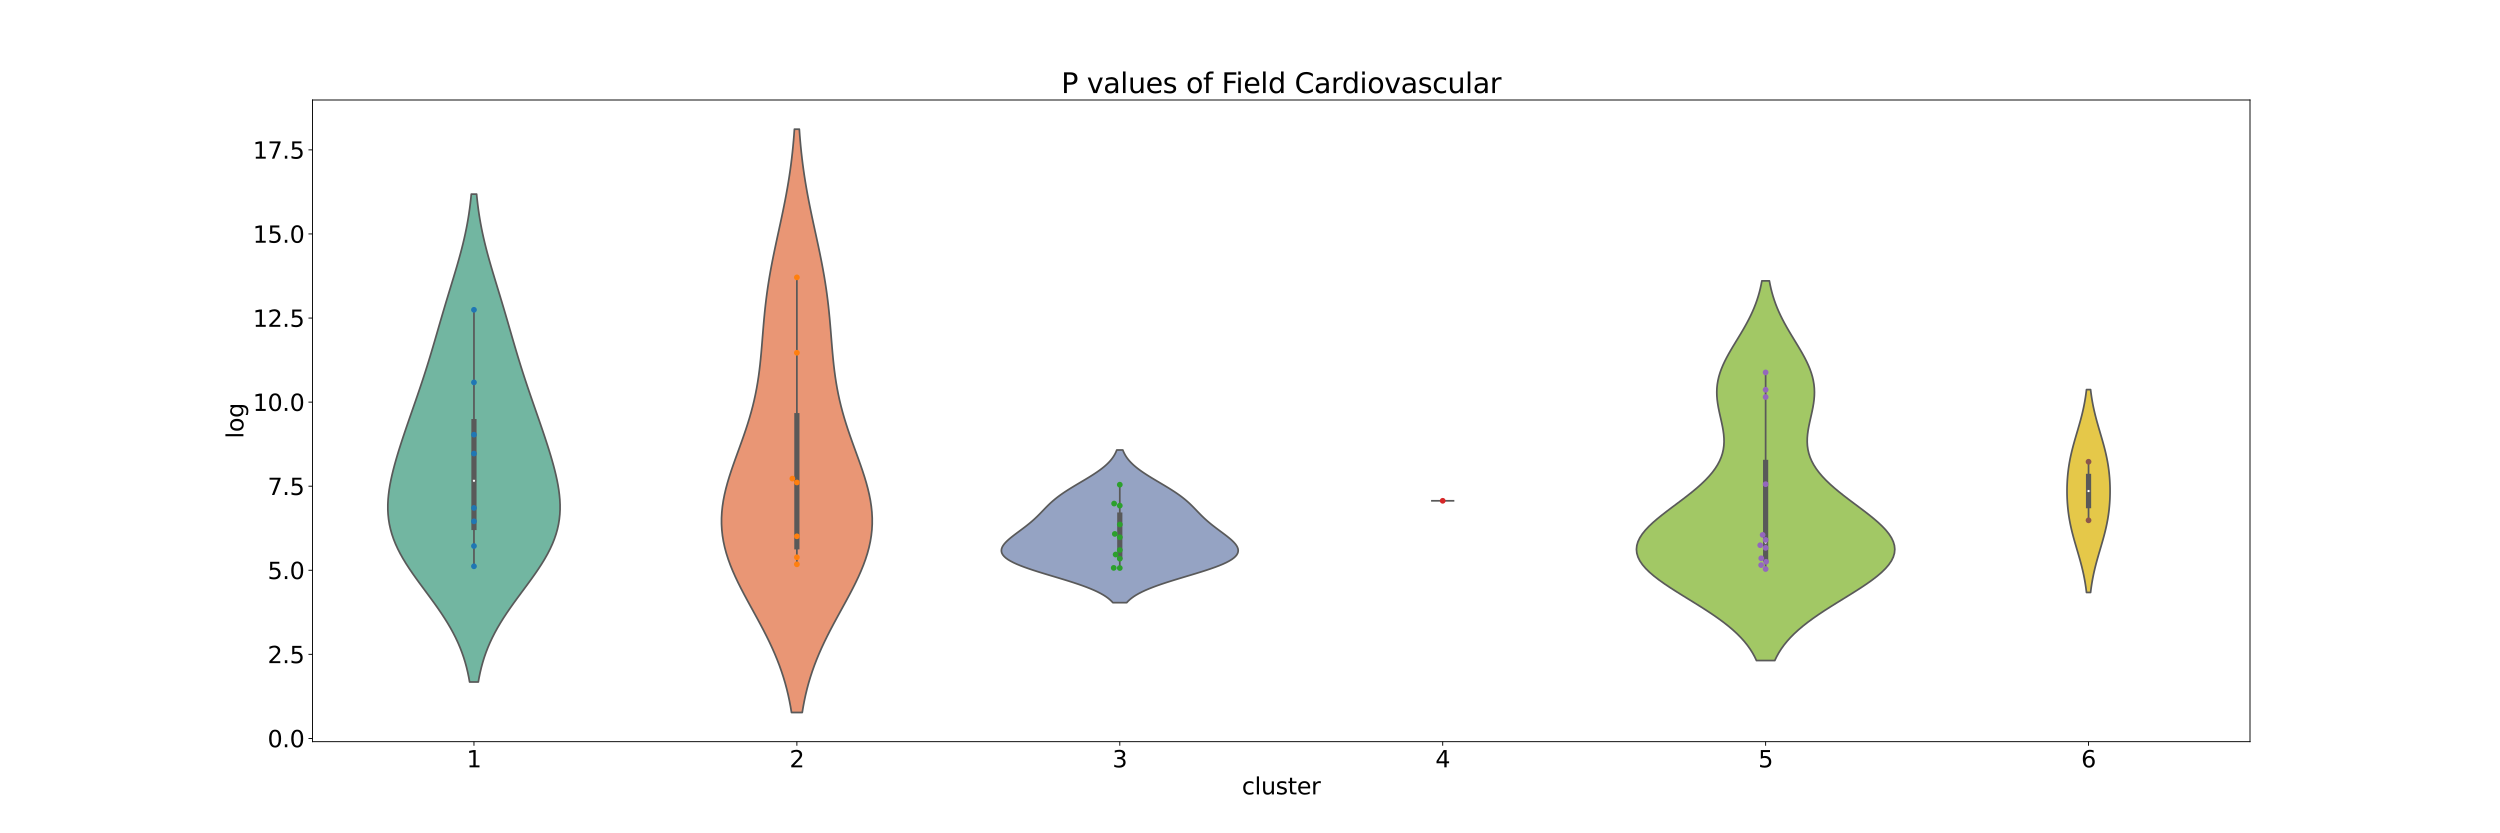 <?xml version="1.0" encoding="utf-8" standalone="no"?>
<!DOCTYPE svg PUBLIC "-//W3C//DTD SVG 1.1//EN"
        "http://www.w3.org/Graphics/SVG/1.1/DTD/svg11.dtd">
<svg xmlns:xlink="http://www.w3.org/1999/xlink" width="2160pt" height="720pt" viewBox="0 0 2160 720"
     xmlns="http://www.w3.org/2000/svg" version="1.1">
    <defs>
        <style type="text/css">*{stroke-linejoin: round; stroke-linecap: butt}</style>
    </defs>
    <g id="figure_1">
        <g id="patch_1">
            <path d="M 0 720
L 2160 720 
L 2160 0 
L 0 0 
z
" style="fill: #ffffff"/>
        </g>
        <g id="axes_1">
            <g id="patch_2">
                <path d="M 270 640.8
L 1944 640.8 
L 1944 86.4 
L 270 86.4 
z
" style="fill: #ffffff"/>
            </g>
            <g id="PolyCollection_1">
                <defs>
                    <path id="m2c3ec1f2f2" d="M 413.261 -130.773
L 405.739 -130.773 
L 404.971 -135.031 
L 404.082 -139.288 
L 403.06 -143.546 
L 401.894 -147.804 
L 400.576 -152.061 
L 399.095 -156.319 
L 397.446 -160.576 
L 395.623 -164.834 
L 393.623 -169.091 
L 391.449 -173.349 
L 389.103 -177.606 
L 386.592 -181.864 
L 383.928 -186.122 
L 381.126 -190.379 
L 378.203 -194.637 
L 375.181 -198.894 
L 372.085 -203.152 
L 368.943 -207.409 
L 365.785 -211.667 
L 362.642 -215.925 
L 359.547 -220.182 
L 356.532 -224.44 
L 353.628 -228.697 
L 350.866 -232.955 
L 348.273 -237.212 
L 345.874 -241.47 
L 343.691 -245.727 
L 341.74 -249.985 
L 340.035 -254.243 
L 338.583 -258.5 
L 337.387 -262.758 
L 336.448 -267.015 
L 335.76 -271.273 
L 335.315 -275.53 
L 335.1 -279.788 
L 335.101 -284.046 
L 335.303 -288.303 
L 335.687 -292.561 
L 336.236 -296.818 
L 336.931 -301.076 
L 337.755 -305.333 
L 338.692 -309.591 
L 339.725 -313.848 
L 340.842 -318.106 
L 342.031 -322.364 
L 343.279 -326.621 
L 344.578 -330.879 
L 345.921 -335.136 
L 347.299 -339.394 
L 348.707 -343.651 
L 350.14 -347.909 
L 351.592 -352.167 
L 353.059 -356.424 
L 354.536 -360.682 
L 356.018 -364.939 
L 357.5 -369.197 
L 358.979 -373.454 
L 360.448 -377.712 
L 361.905 -381.969 
L 363.346 -386.227 
L 364.766 -390.485 
L 366.164 -394.742 
L 367.539 -399 
L 368.888 -403.257 
L 370.213 -407.515 
L 371.515 -411.772 
L 372.795 -416.03 
L 374.058 -420.288 
L 375.307 -424.545 
L 376.546 -428.803 
L 377.78 -433.06 
L 379.012 -437.318 
L 380.248 -441.575 
L 381.49 -445.833 
L 382.741 -450.09 
L 384.003 -454.348 
L 385.276 -458.606 
L 386.56 -462.863 
L 387.853 -467.121 
L 389.15 -471.378 
L 390.448 -475.636 
L 391.741 -479.893 
L 393.022 -484.151 
L 394.285 -488.409 
L 395.522 -492.666 
L 396.726 -496.924 
L 397.891 -501.181 
L 399.008 -505.439 
L 400.073 -509.696 
L 401.08 -513.954 
L 402.025 -518.212 
L 402.905 -522.469 
L 403.718 -526.727 
L 404.463 -530.984 
L 405.14 -535.242 
L 405.751 -539.499 
L 406.298 -543.757 
L 406.783 -548.014 
L 407.21 -552.272 
L 411.79 -552.272 
L 411.79 -552.272 
L 412.217 -548.014 
L 412.702 -543.757 
L 413.249 -539.499 
L 413.86 -535.242 
L 414.537 -530.984 
L 415.282 -526.727 
L 416.095 -522.469 
L 416.975 -518.212 
L 417.92 -513.954 
L 418.927 -509.696 
L 419.992 -505.439 
L 421.109 -501.181 
L 422.274 -496.924 
L 423.478 -492.666 
L 424.715 -488.409 
L 425.978 -484.151 
L 427.259 -479.893 
L 428.552 -475.636 
L 429.85 -471.378 
L 431.147 -467.121 
L 432.44 -462.863 
L 433.724 -458.606 
L 434.997 -454.348 
L 436.259 -450.09 
L 437.51 -445.833 
L 438.752 -441.575 
L 439.988 -437.318 
L 441.22 -433.06 
L 442.454 -428.803 
L 443.693 -424.545 
L 444.942 -420.288 
L 446.205 -416.03 
L 447.485 -411.772 
L 448.787 -407.515 
L 450.112 -403.257 
L 451.461 -399 
L 452.836 -394.742 
L 454.234 -390.485 
L 455.654 -386.227 
L 457.095 -381.969 
L 458.552 -377.712 
L 460.021 -373.454 
L 461.5 -369.197 
L 462.982 -364.939 
L 464.464 -360.682 
L 465.941 -356.424 
L 467.408 -352.167 
L 468.86 -347.909 
L 470.293 -343.651 
L 471.701 -339.394 
L 473.079 -335.136 
L 474.422 -330.879 
L 475.721 -326.621 
L 476.969 -322.364 
L 478.158 -318.106 
L 479.275 -313.848 
L 480.308 -309.591 
L 481.245 -305.333 
L 482.069 -301.076 
L 482.764 -296.818 
L 483.313 -292.561 
L 483.697 -288.303 
L 483.899 -284.046 
L 483.9 -279.788 
L 483.685 -275.53 
L 483.24 -271.273 
L 482.552 -267.015 
L 481.613 -262.758 
L 480.417 -258.5 
L 478.965 -254.243 
L 477.26 -249.985 
L 475.309 -245.727 
L 473.126 -241.47 
L 470.727 -237.212 
L 468.134 -232.955 
L 465.372 -228.697 
L 462.468 -224.44 
L 459.453 -220.182 
L 456.358 -215.925 
L 453.215 -211.667 
L 450.057 -207.409 
L 446.915 -203.152 
L 443.819 -198.894 
L 440.797 -194.637 
L 437.874 -190.379 
L 435.072 -186.122 
L 432.408 -181.864 
L 429.897 -177.606 
L 427.551 -173.349 
L 425.377 -169.091 
L 423.377 -164.834 
L 421.554 -160.576 
L 419.905 -156.319 
L 418.424 -152.061 
L 417.106 -147.804 
L 415.94 -143.546 
L 414.918 -139.288 
L 414.029 -135.031 
L 413.261 -130.773 
z
" style="stroke: #595959; stroke-width: 1.5"/>
                </defs>
                <g clip-path="url(#p007f67239c)">
                    <use xlink:href="#m2c3ec1f2f2" x="0" y="720"
                         style="fill: #72b6a1; stroke: #595959; stroke-width: 1.5"/>
                </g>
            </g>
            <g id="PolyCollection_2">
                <defs>
                    <path id="m4a14474ad6" d="M 693.134 -104.4
L 683.866 -104.4 
L 683.016 -109.491 
L 682.048 -114.582 
L 680.954 -119.673 
L 679.726 -124.764 
L 678.357 -129.855 
L 676.842 -134.945 
L 675.177 -140.036 
L 673.362 -145.127 
L 671.397 -150.218 
L 669.286 -155.309 
L 667.035 -160.4 
L 664.654 -165.491 
L 662.156 -170.582 
L 659.556 -175.673 
L 656.872 -180.764 
L 654.126 -185.855 
L 651.343 -190.945 
L 648.546 -196.036 
L 645.766 -201.127 
L 643.03 -206.218 
L 640.369 -211.309 
L 637.812 -216.4 
L 635.388 -221.491 
L 633.126 -226.582 
L 631.053 -231.673 
L 629.191 -236.764 
L 627.562 -241.855 
L 626.185 -246.945 
L 625.072 -252.036 
L 624.234 -257.127 
L 623.676 -262.218 
L 623.4 -267.309 
L 623.402 -272.4 
L 623.674 -277.491 
L 624.206 -282.582 
L 624.98 -287.673 
L 625.978 -292.764 
L 627.178 -297.855 
L 628.555 -302.945 
L 630.082 -308.036 
L 631.732 -313.127 
L 633.475 -318.218 
L 635.283 -323.309 
L 637.128 -328.4 
L 638.981 -333.491 
L 640.818 -338.582 
L 642.614 -343.673 
L 644.35 -348.764 
L 646.007 -353.855 
L 647.57 -358.945 
L 649.028 -364.036 
L 650.373 -369.127 
L 651.6 -374.218 
L 652.71 -379.309 
L 653.703 -384.4 
L 654.584 -389.491 
L 655.363 -394.582 
L 656.048 -399.673 
L 656.652 -404.764 
L 657.187 -409.855 
L 657.669 -414.945 
L 658.111 -420.036 
L 658.529 -425.127 
L 658.938 -430.218 
L 659.351 -435.309 
L 659.781 -440.4 
L 660.24 -445.491 
L 660.738 -450.582 
L 661.282 -455.673 
L 661.881 -460.764 
L 662.537 -465.855 
L 663.253 -470.945 
L 664.031 -476.036 
L 664.868 -481.127 
L 665.762 -486.218 
L 666.709 -491.309 
L 667.703 -496.4 
L 668.736 -501.491 
L 669.801 -506.582 
L 670.889 -511.673 
L 671.991 -516.764 
L 673.099 -521.855 
L 674.202 -526.945 
L 675.292 -532.036 
L 676.361 -537.127 
L 677.401 -542.218 
L 678.405 -547.309 
L 679.366 -552.4 
L 680.28 -557.491 
L 681.143 -562.582 
L 681.951 -567.673 
L 682.703 -572.764 
L 683.397 -577.855 
L 684.033 -582.945 
L 684.612 -588.036 
L 685.135 -593.127 
L 685.605 -598.218 
L 686.024 -603.309 
L 686.394 -608.4 
L 690.606 -608.4 
L 690.606 -608.4 
L 690.976 -603.309 
L 691.395 -598.218 
L 691.865 -593.127 
L 692.388 -588.036 
L 692.967 -582.945 
L 693.603 -577.855 
L 694.297 -572.764 
L 695.049 -567.673 
L 695.857 -562.582 
L 696.72 -557.491 
L 697.634 -552.4 
L 698.595 -547.309 
L 699.599 -542.218 
L 700.639 -537.127 
L 701.708 -532.036 
L 702.798 -526.945 
L 703.901 -521.855 
L 705.009 -516.764 
L 706.111 -511.673 
L 707.199 -506.582 
L 708.264 -501.491 
L 709.297 -496.4 
L 710.291 -491.309 
L 711.238 -486.218 
L 712.132 -481.127 
L 712.969 -476.036 
L 713.747 -470.945 
L 714.463 -465.855 
L 715.119 -460.764 
L 715.718 -455.673 
L 716.262 -450.582 
L 716.76 -445.491 
L 717.219 -440.4 
L 717.649 -435.309 
L 718.062 -430.218 
L 718.471 -425.127 
L 718.889 -420.036 
L 719.331 -414.945 
L 719.813 -409.855 
L 720.348 -404.764 
L 720.952 -399.673 
L 721.637 -394.582 
L 722.416 -389.491 
L 723.297 -384.4 
L 724.29 -379.309 
L 725.4 -374.218 
L 726.627 -369.127 
L 727.972 -364.036 
L 729.43 -358.945 
L 730.993 -353.855 
L 732.65 -348.764 
L 734.386 -343.673 
L 736.182 -338.582 
L 738.019 -333.491 
L 739.872 -328.4 
L 741.717 -323.309 
L 743.525 -318.218 
L 745.268 -313.127 
L 746.918 -308.036 
L 748.445 -302.945 
L 749.822 -297.855 
L 751.022 -292.764 
L 752.02 -287.673 
L 752.794 -282.582 
L 753.326 -277.491 
L 753.598 -272.4 
L 753.6 -267.309 
L 753.324 -262.218 
L 752.766 -257.127 
L 751.928 -252.036 
L 750.815 -246.945 
L 749.438 -241.855 
L 747.809 -236.764 
L 745.947 -231.673 
L 743.874 -226.582 
L 741.612 -221.491 
L 739.188 -216.4 
L 736.631 -211.309 
L 733.97 -206.218 
L 731.234 -201.127 
L 728.454 -196.036 
L 725.657 -190.945 
L 722.874 -185.855 
L 720.128 -180.764 
L 717.444 -175.673 
L 714.844 -170.582 
L 712.346 -165.491 
L 709.965 -160.4 
L 707.714 -155.309 
L 705.603 -150.218 
L 703.638 -145.127 
L 701.823 -140.036 
L 700.158 -134.945 
L 698.643 -129.855 
L 697.274 -124.764 
L 696.046 -119.673 
L 694.952 -114.582 
L 693.984 -109.491 
L 693.134 -104.4 
z
" style="stroke: #595959; stroke-width: 1.5"/>
                </defs>
                <g clip-path="url(#p007f67239c)">
                    <use xlink:href="#m4a14474ad6" x="0" y="720"
                         style="fill: #e99675; stroke: #595959; stroke-width: 1.5"/>
                </g>
            </g>
            <g id="PolyCollection_3">
                <defs>
                    <path id="m7973f2115f" d="M 973.478 -199.292
L 961.522 -199.292 
L 960.287 -200.624 
L 958.86 -201.956 
L 957.222 -203.288 
L 955.361 -204.62 
L 953.262 -205.953 
L 950.916 -207.285 
L 948.316 -208.617 
L 945.459 -209.949 
L 942.348 -211.281 
L 938.989 -212.613 
L 935.396 -213.946 
L 931.585 -215.278 
L 927.581 -216.61 
L 923.413 -217.942 
L 919.116 -219.274 
L 914.726 -220.607 
L 910.288 -221.939 
L 905.846 -223.271 
L 901.447 -224.603 
L 897.137 -225.935 
L 892.965 -227.267 
L 888.973 -228.6 
L 885.205 -229.932 
L 881.697 -231.264 
L 878.483 -232.596 
L 875.59 -233.928 
L 873.039 -235.261 
L 870.844 -236.593 
L 869.013 -237.925 
L 867.549 -239.257 
L 866.448 -240.589 
L 865.699 -241.921 
L 865.289 -243.254 
L 865.2 -244.586 
L 865.41 -245.918 
L 865.894 -247.25 
L 866.628 -248.582 
L 867.583 -249.915 
L 868.733 -251.247 
L 870.05 -252.579 
L 871.507 -253.911 
L 873.079 -255.243 
L 874.738 -256.575 
L 876.464 -257.908 
L 878.232 -259.24 
L 880.022 -260.572 
L 881.816 -261.904 
L 883.598 -263.236 
L 885.353 -264.569 
L 887.069 -265.901 
L 888.737 -267.233 
L 890.35 -268.565 
L 891.905 -269.897 
L 893.402 -271.229 
L 894.842 -272.562 
L 896.231 -273.894 
L 897.575 -275.226 
L 898.886 -276.558 
L 900.173 -277.89 
L 901.451 -279.223 
L 902.734 -280.555 
L 904.034 -281.887 
L 905.367 -283.219 
L 906.746 -284.551 
L 908.181 -285.883 
L 909.684 -287.216 
L 911.261 -288.548 
L 912.919 -289.88 
L 914.66 -291.212 
L 916.485 -292.544 
L 918.392 -293.877 
L 920.376 -295.209 
L 922.431 -296.541 
L 924.548 -297.873 
L 926.717 -299.205 
L 928.925 -300.537 
L 931.16 -301.87 
L 933.408 -303.202 
L 935.656 -304.534 
L 937.888 -305.866 
L 940.092 -307.198 
L 942.252 -308.531 
L 944.357 -309.863 
L 946.393 -311.195 
L 948.351 -312.527 
L 950.22 -313.859 
L 951.993 -315.192 
L 953.662 -316.524 
L 955.223 -317.856 
L 956.672 -319.188 
L 958.008 -320.52 
L 959.231 -321.852 
L 960.341 -323.185 
L 961.342 -324.517 
L 962.237 -325.849 
L 963.032 -327.181 
L 963.733 -328.513 
L 964.345 -329.846 
L 964.876 -331.178 
L 970.124 -331.178 
L 970.124 -331.178 
L 970.655 -329.846 
L 971.267 -328.513 
L 971.968 -327.181 
L 972.763 -325.849 
L 973.658 -324.517 
L 974.659 -323.185 
L 975.769 -321.852 
L 976.992 -320.52 
L 978.328 -319.188 
L 979.777 -317.856 
L 981.338 -316.524 
L 983.007 -315.192 
L 984.78 -313.859 
L 986.649 -312.527 
L 988.607 -311.195 
L 990.643 -309.863 
L 992.748 -308.531 
L 994.908 -307.198 
L 997.112 -305.866 
L 999.344 -304.534 
L 1001.592 -303.202 
L 1003.84 -301.87 
L 1006.075 -300.537 
L 1008.283 -299.205 
L 1010.452 -297.873 
L 1012.569 -296.541 
L 1014.624 -295.209 
L 1016.608 -293.877 
L 1018.515 -292.544 
L 1020.34 -291.212 
L 1022.081 -289.88 
L 1023.739 -288.548 
L 1025.316 -287.216 
L 1026.819 -285.883 
L 1028.254 -284.551 
L 1029.633 -283.219 
L 1030.966 -281.887 
L 1032.266 -280.555 
L 1033.549 -279.223 
L 1034.827 -277.89 
L 1036.114 -276.558 
L 1037.425 -275.226 
L 1038.769 -273.894 
L 1040.158 -272.562 
L 1041.598 -271.229 
L 1043.095 -269.897 
L 1044.65 -268.565 
L 1046.263 -267.233 
L 1047.931 -265.901 
L 1049.647 -264.569 
L 1051.402 -263.236 
L 1053.184 -261.904 
L 1054.978 -260.572 
L 1056.768 -259.24 
L 1058.536 -257.908 
L 1060.262 -256.575 
L 1061.921 -255.243 
L 1063.493 -253.911 
L 1064.95 -252.579 
L 1066.267 -251.247 
L 1067.417 -249.915 
L 1068.372 -248.582 
L 1069.106 -247.25 
L 1069.59 -245.918 
L 1069.8 -244.586 
L 1069.711 -243.254 
L 1069.301 -241.921 
L 1068.552 -240.589 
L 1067.451 -239.257 
L 1065.987 -237.925 
L 1064.156 -236.593 
L 1061.961 -235.261 
L 1059.41 -233.928 
L 1056.517 -232.596 
L 1053.303 -231.264 
L 1049.795 -229.932 
L 1046.027 -228.6 
L 1042.035 -227.267 
L 1037.863 -225.935 
L 1033.553 -224.603 
L 1029.154 -223.271 
L 1024.712 -221.939 
L 1020.274 -220.607 
L 1015.884 -219.274 
L 1011.587 -217.942 
L 1007.419 -216.61 
L 1003.415 -215.278 
L 999.604 -213.946 
L 996.011 -212.613 
L 992.652 -211.281 
L 989.541 -209.949 
L 986.684 -208.617 
L 984.084 -207.285 
L 981.738 -205.953 
L 979.639 -204.62 
L 977.778 -203.288 
L 976.14 -201.956 
L 974.713 -200.624 
L 973.478 -199.292 
z
" style="stroke: #595959; stroke-width: 1.5"/>
                </defs>
                <g clip-path="url(#p007f67239c)">
                    <use xlink:href="#m7973f2115f" x="0" y="720"
                         style="fill: #95a3c3; stroke: #595959; stroke-width: 1.5"/>
                </g>
            </g>
            <g id="PolyCollection_4">
                <defs>
                    <path id="mfdd08bc3c5" d="M 1533.41 -149.277
L 1517.59 -149.277 
L 1516.004 -152.591 
L 1514.176 -155.905 
L 1512.086 -159.219 
L 1509.715 -162.533 
L 1507.047 -165.847 
L 1504.072 -169.161 
L 1500.78 -172.474 
L 1497.17 -175.788 
L 1493.246 -179.102 
L 1489.02 -182.416 
L 1484.509 -185.73 
L 1479.741 -189.044 
L 1474.75 -192.358 
L 1469.581 -195.672 
L 1464.285 -198.986 
L 1458.919 -202.3 
L 1453.548 -205.614 
L 1448.243 -208.928 
L 1443.077 -212.241 
L 1438.124 -215.555 
L 1433.459 -218.869 
L 1429.155 -222.183 
L 1425.281 -225.497 
L 1421.898 -228.811 
L 1419.061 -232.125 
L 1416.816 -235.439 
L 1415.194 -238.753 
L 1414.22 -242.067 
L 1413.9 -245.381 
L 1414.232 -248.695 
L 1415.2 -252.008 
L 1416.774 -255.322 
L 1418.916 -258.636 
L 1421.577 -261.95 
L 1424.698 -265.264 
L 1428.216 -268.578 
L 1432.061 -271.892 
L 1436.162 -275.206 
L 1440.445 -278.52 
L 1444.838 -281.834 
L 1449.27 -285.148 
L 1453.675 -288.462 
L 1457.99 -291.775 
L 1462.159 -295.089 
L 1466.131 -298.403 
L 1469.863 -301.717 
L 1473.319 -305.031 
L 1476.468 -308.345 
L 1479.289 -311.659 
L 1481.766 -314.973 
L 1483.893 -318.287 
L 1485.665 -321.601 
L 1487.089 -324.915 
L 1488.175 -328.228 
L 1488.938 -331.542 
L 1489.399 -334.856 
L 1489.585 -338.17 
L 1489.525 -341.484 
L 1489.253 -344.798 
L 1488.804 -348.112 
L 1488.219 -351.426 
L 1487.536 -354.74 
L 1486.798 -358.054 
L 1486.046 -361.368 
L 1485.32 -364.682 
L 1484.657 -367.995 
L 1484.095 -371.309 
L 1483.665 -374.623 
L 1483.395 -377.937 
L 1483.308 -381.251 
L 1483.423 -384.565 
L 1483.75 -387.879 
L 1484.297 -391.193 
L 1485.063 -394.507 
L 1486.044 -397.821 
L 1487.229 -401.135 
L 1488.602 -404.449 
L 1490.144 -407.762 
L 1491.832 -411.076 
L 1493.642 -414.39 
L 1495.545 -417.704 
L 1497.515 -421.018 
L 1499.524 -424.332 
L 1501.544 -427.646 
L 1503.55 -430.96 
L 1505.52 -434.274 
L 1507.431 -437.588 
L 1509.267 -440.902 
L 1511.011 -444.216 
L 1512.654 -447.529 
L 1514.185 -450.843 
L 1515.599 -454.157 
L 1516.894 -457.471 
L 1518.068 -460.785 
L 1519.125 -464.099 
L 1520.068 -467.413 
L 1520.902 -470.727 
L 1521.634 -474.041 
L 1522.27 -477.355 
L 1528.73 -477.355 
L 1528.73 -477.355 
L 1529.366 -474.041 
L 1530.098 -470.727 
L 1530.932 -467.413 
L 1531.875 -464.099 
L 1532.932 -460.785 
L 1534.106 -457.471 
L 1535.401 -454.157 
L 1536.815 -450.843 
L 1538.346 -447.529 
L 1539.989 -444.216 
L 1541.733 -440.902 
L 1543.569 -437.588 
L 1545.48 -434.274 
L 1547.45 -430.96 
L 1549.456 -427.646 
L 1551.476 -424.332 
L 1553.485 -421.018 
L 1555.455 -417.704 
L 1557.358 -414.39 
L 1559.168 -411.076 
L 1560.856 -407.762 
L 1562.398 -404.449 
L 1563.771 -401.135 
L 1564.956 -397.821 
L 1565.937 -394.507 
L 1566.703 -391.193 
L 1567.25 -387.879 
L 1567.577 -384.565 
L 1567.692 -381.251 
L 1567.605 -377.937 
L 1567.335 -374.623 
L 1566.905 -371.309 
L 1566.343 -367.995 
L 1565.68 -364.682 
L 1564.954 -361.368 
L 1564.202 -358.054 
L 1563.464 -354.74 
L 1562.781 -351.426 
L 1562.196 -348.112 
L 1561.747 -344.798 
L 1561.475 -341.484 
L 1561.415 -338.17 
L 1561.601 -334.856 
L 1562.062 -331.542 
L 1562.825 -328.228 
L 1563.911 -324.915 
L 1565.335 -321.601 
L 1567.107 -318.287 
L 1569.234 -314.973 
L 1571.711 -311.659 
L 1574.532 -308.345 
L 1577.681 -305.031 
L 1581.137 -301.717 
L 1584.869 -298.403 
L 1588.841 -295.089 
L 1593.01 -291.775 
L 1597.325 -288.462 
L 1601.73 -285.148 
L 1606.162 -281.834 
L 1610.555 -278.52 
L 1614.838 -275.206 
L 1618.939 -271.892 
L 1622.784 -268.578 
L 1626.302 -265.264 
L 1629.423 -261.95 
L 1632.084 -258.636 
L 1634.226 -255.322 
L 1635.8 -252.008 
L 1636.768 -248.695 
L 1637.1 -245.381 
L 1636.78 -242.067 
L 1635.806 -238.753 
L 1634.184 -235.439 
L 1631.939 -232.125 
L 1629.102 -228.811 
L 1625.719 -225.497 
L 1621.845 -222.183 
L 1617.541 -218.869 
L 1612.876 -215.555 
L 1607.923 -212.241 
L 1602.757 -208.928 
L 1597.452 -205.614 
L 1592.081 -202.3 
L 1586.715 -198.986 
L 1581.419 -195.672 
L 1576.25 -192.358 
L 1571.259 -189.044 
L 1566.491 -185.73 
L 1561.98 -182.416 
L 1557.754 -179.102 
L 1553.83 -175.788 
L 1550.22 -172.474 
L 1546.928 -169.161 
L 1543.953 -165.847 
L 1541.285 -162.533 
L 1538.914 -159.219 
L 1536.824 -155.905 
L 1534.996 -152.591 
L 1533.41 -149.277 
z
" style="stroke: #595959; stroke-width: 1.5"/>
                </defs>
                <g clip-path="url(#p007f67239c)">
                    <use xlink:href="#mfdd08bc3c5" x="0" y="720"
                         style="fill: #a2c865; stroke: #595959; stroke-width: 1.5"/>
                </g>
            </g>
            <g id="PolyCollection_5">
                <defs>
                    <path id="mf63acd5a39" d="M 1806.269 -208.117
L 1802.731 -208.117 
L 1802.519 -209.887 
L 1802.289 -211.657 
L 1802.04 -213.427 
L 1801.772 -215.198 
L 1801.483 -216.968 
L 1801.175 -218.738 
L 1800.846 -220.508 
L 1800.496 -222.278 
L 1800.127 -224.049 
L 1799.738 -225.819 
L 1799.33 -227.589 
L 1798.904 -229.359 
L 1798.461 -231.13 
L 1798.002 -232.9 
L 1797.528 -234.67 
L 1797.042 -236.44 
L 1796.544 -238.21 
L 1796.038 -239.981 
L 1795.524 -241.751 
L 1795.006 -243.521 
L 1794.485 -245.291 
L 1793.965 -247.062 
L 1793.446 -248.832 
L 1792.932 -250.602 
L 1792.425 -252.372 
L 1791.927 -254.142 
L 1791.44 -255.913 
L 1790.967 -257.683 
L 1790.51 -259.453 
L 1790.069 -261.223 
L 1789.648 -262.993 
L 1789.246 -264.764 
L 1788.865 -266.534 
L 1788.507 -268.304 
L 1788.172 -270.074 
L 1787.86 -271.845 
L 1787.571 -273.615 
L 1787.307 -275.385 
L 1787.066 -277.155 
L 1786.849 -278.925 
L 1786.655 -280.696 
L 1786.484 -282.466 
L 1786.336 -284.236 
L 1786.21 -286.006 
L 1786.106 -287.776 
L 1786.023 -289.547 
L 1785.961 -291.317 
L 1785.92 -293.087 
L 1785.9 -294.857 
L 1785.9 -296.628 
L 1785.92 -298.398 
L 1785.961 -300.168 
L 1786.023 -301.938 
L 1786.106 -303.708 
L 1786.21 -305.479 
L 1786.336 -307.249 
L 1786.484 -309.019 
L 1786.655 -310.789 
L 1786.849 -312.56 
L 1787.066 -314.33 
L 1787.307 -316.1 
L 1787.571 -317.87 
L 1787.86 -319.64 
L 1788.172 -321.411 
L 1788.507 -323.181 
L 1788.865 -324.951 
L 1789.246 -326.721 
L 1789.648 -328.491 
L 1790.069 -330.262 
L 1790.51 -332.032 
L 1790.967 -333.802 
L 1791.44 -335.572 
L 1791.927 -337.343 
L 1792.425 -339.113 
L 1792.932 -340.883 
L 1793.446 -342.653 
L 1793.965 -344.423 
L 1794.485 -346.194 
L 1795.006 -347.964 
L 1795.524 -349.734 
L 1796.038 -351.504 
L 1796.544 -353.274 
L 1797.042 -355.045 
L 1797.528 -356.815 
L 1798.002 -358.585 
L 1798.461 -360.355 
L 1798.904 -362.126 
L 1799.33 -363.896 
L 1799.738 -365.666 
L 1800.127 -367.436 
L 1800.496 -369.206 
L 1800.846 -370.977 
L 1801.175 -372.747 
L 1801.483 -374.517 
L 1801.772 -376.287 
L 1802.04 -378.058 
L 1802.289 -379.828 
L 1802.519 -381.598 
L 1802.731 -383.368 
L 1806.269 -383.368 
L 1806.269 -383.368 
L 1806.481 -381.598 
L 1806.711 -379.828 
L 1806.96 -378.058 
L 1807.228 -376.287 
L 1807.517 -374.517 
L 1807.825 -372.747 
L 1808.154 -370.977 
L 1808.504 -369.206 
L 1808.873 -367.436 
L 1809.262 -365.666 
L 1809.67 -363.896 
L 1810.096 -362.126 
L 1810.539 -360.355 
L 1810.998 -358.585 
L 1811.472 -356.815 
L 1811.958 -355.045 
L 1812.456 -353.274 
L 1812.962 -351.504 
L 1813.476 -349.734 
L 1813.994 -347.964 
L 1814.515 -346.194 
L 1815.035 -344.423 
L 1815.554 -342.653 
L 1816.068 -340.883 
L 1816.575 -339.113 
L 1817.073 -337.343 
L 1817.56 -335.572 
L 1818.033 -333.802 
L 1818.49 -332.032 
L 1818.931 -330.262 
L 1819.352 -328.491 
L 1819.754 -326.721 
L 1820.135 -324.951 
L 1820.493 -323.181 
L 1820.828 -321.411 
L 1821.14 -319.64 
L 1821.429 -317.87 
L 1821.693 -316.1 
L 1821.934 -314.33 
L 1822.151 -312.56 
L 1822.345 -310.789 
L 1822.516 -309.019 
L 1822.664 -307.249 
L 1822.79 -305.479 
L 1822.894 -303.708 
L 1822.977 -301.938 
L 1823.039 -300.168 
L 1823.08 -298.398 
L 1823.1 -296.628 
L 1823.1 -294.857 
L 1823.08 -293.087 
L 1823.039 -291.317 
L 1822.977 -289.547 
L 1822.894 -287.776 
L 1822.79 -286.006 
L 1822.664 -284.236 
L 1822.516 -282.466 
L 1822.345 -280.696 
L 1822.151 -278.925 
L 1821.934 -277.155 
L 1821.693 -275.385 
L 1821.429 -273.615 
L 1821.14 -271.845 
L 1820.828 -270.074 
L 1820.493 -268.304 
L 1820.135 -266.534 
L 1819.754 -264.764 
L 1819.352 -262.993 
L 1818.931 -261.223 
L 1818.49 -259.453 
L 1818.033 -257.683 
L 1817.56 -255.913 
L 1817.073 -254.142 
L 1816.575 -252.372 
L 1816.068 -250.602 
L 1815.554 -248.832 
L 1815.035 -247.062 
L 1814.515 -245.291 
L 1813.994 -243.521 
L 1813.476 -241.751 
L 1812.962 -239.981 
L 1812.456 -238.21 
L 1811.958 -236.44 
L 1811.472 -234.67 
L 1810.998 -232.9 
L 1810.539 -231.13 
L 1810.096 -229.359 
L 1809.67 -227.589 
L 1809.262 -225.819 
L 1808.873 -224.049 
L 1808.504 -222.278 
L 1808.154 -220.508 
L 1807.825 -218.738 
L 1807.517 -216.968 
L 1807.228 -215.198 
L 1806.96 -213.427 
L 1806.711 -211.657 
L 1806.481 -209.887 
L 1806.269 -208.117 
z
" style="stroke: #595959; stroke-width: 1.5"/>
                </defs>
                <g clip-path="url(#p007f67239c)">
                    <use xlink:href="#mf63acd5a39" x="0" y="720"
                         style="fill: #e5c849; stroke: #595959; stroke-width: 1.5"/>
                </g>
            </g>
            <g id="matplotlib.axis_1">
                <g id="xtick_1">
                    <g id="line2d_1">
                        <defs>
                            <path id="mf4363fef04" d="M 0 0
L 0 3.5 
" style="stroke: #000000; stroke-width: 0.8"/>
                        </defs>
                        <g>
                            <use xlink:href="#mf4363fef04" x="409.5" y="640.8"
                                 style="stroke: #000000; stroke-width: 0.8"/>
                        </g>
                    </g>
                    <g id="text_1">
                        <!-- 1 -->
                        <g transform="translate(403.137 662.997)scale(0.2 -0.2)">
                            <defs>
                                <path id="DejaVuSans-31" d="M 794 531
L 1825 531 
L 1825 4091 
L 703 3866 
L 703 4441 
L 1819 4666 
L 2450 4666 
L 2450 531 
L 3481 531 
L 3481 0 
L 794 0 
L 794 531 
z
" transform="scale(0.016)"/>
                            </defs>
                            <use xlink:href="#DejaVuSans-31"/>
                        </g>
                    </g>
                </g>
                <g id="xtick_2">
                    <g id="line2d_2">
                        <g>
                            <use xlink:href="#mf4363fef04" x="688.5" y="640.8"
                                 style="stroke: #000000; stroke-width: 0.8"/>
                        </g>
                    </g>
                    <g id="text_2">
                        <!-- 2 -->
                        <g transform="translate(682.138 662.997)scale(0.2 -0.2)">
                            <defs>
                                <path id="DejaVuSans-32" d="M 1228 531
L 3431 531 
L 3431 0 
L 469 0 
L 469 531 
Q 828 903 1448 1529 
Q 2069 2156 2228 2338 
Q 2531 2678 2651 2914 
Q 2772 3150 2772 3378 
Q 2772 3750 2511 3984 
Q 2250 4219 1831 4219 
Q 1534 4219 1204 4116 
Q 875 4013 500 3803 
L 500 4441 
Q 881 4594 1212 4672 
Q 1544 4750 1819 4750 
Q 2544 4750 2975 4387 
Q 3406 4025 3406 3419 
Q 3406 3131 3298 2873 
Q 3191 2616 2906 2266 
Q 2828 2175 2409 1742 
Q 1991 1309 1228 531 
z
" transform="scale(0.016)"/>
                            </defs>
                            <use xlink:href="#DejaVuSans-32"/>
                        </g>
                    </g>
                </g>
                <g id="xtick_3">
                    <g id="line2d_3">
                        <g>
                            <use xlink:href="#mf4363fef04" x="967.5" y="640.8"
                                 style="stroke: #000000; stroke-width: 0.8"/>
                        </g>
                    </g>
                    <g id="text_3">
                        <!-- 3 -->
                        <g transform="translate(961.138 662.997)scale(0.2 -0.2)">
                            <defs>
                                <path id="DejaVuSans-33" d="M 2597 2516
Q 3050 2419 3304 2112 
Q 3559 1806 3559 1356 
Q 3559 666 3084 287 
Q 2609 -91 1734 -91 
Q 1441 -91 1130 -33 
Q 819 25 488 141 
L 488 750 
Q 750 597 1062 519 
Q 1375 441 1716 441 
Q 2309 441 2620 675 
Q 2931 909 2931 1356 
Q 2931 1769 2642 2001 
Q 2353 2234 1838 2234 
L 1294 2234 
L 1294 2753 
L 1863 2753 
Q 2328 2753 2575 2939 
Q 2822 3125 2822 3475 
Q 2822 3834 2567 4026 
Q 2313 4219 1838 4219 
Q 1578 4219 1281 4162 
Q 984 4106 628 3988 
L 628 4550 
Q 988 4650 1302 4700 
Q 1616 4750 1894 4750 
Q 2613 4750 3031 4423 
Q 3450 4097 3450 3541 
Q 3450 3153 3228 2886 
Q 3006 2619 2597 2516 
z
" transform="scale(0.016)"/>
                            </defs>
                            <use xlink:href="#DejaVuSans-33"/>
                        </g>
                    </g>
                </g>
                <g id="xtick_4">
                    <g id="line2d_4">
                        <g>
                            <use xlink:href="#mf4363fef04" x="1246.5" y="640.8"
                                 style="stroke: #000000; stroke-width: 0.8"/>
                        </g>
                    </g>
                    <g id="text_4">
                        <!-- 4 -->
                        <g transform="translate(1240.138 662.997)scale(0.2 -0.2)">
                            <defs>
                                <path id="DejaVuSans-34" d="M 2419 4116
L 825 1625 
L 2419 1625 
L 2419 4116 
z
M 2253 4666 
L 3047 4666 
L 3047 1625 
L 3713 1625 
L 3713 1100 
L 3047 1100 
L 3047 0 
L 2419 0 
L 2419 1100 
L 313 1100 
L 313 1709 
L 2253 4666 
z
" transform="scale(0.016)"/>
                            </defs>
                            <use xlink:href="#DejaVuSans-34"/>
                        </g>
                    </g>
                </g>
                <g id="xtick_5">
                    <g id="line2d_5">
                        <g>
                            <use xlink:href="#mf4363fef04" x="1525.5" y="640.8"
                                 style="stroke: #000000; stroke-width: 0.8"/>
                        </g>
                    </g>
                    <g id="text_5">
                        <!-- 5 -->
                        <g transform="translate(1519.138 662.997)scale(0.2 -0.2)">
                            <defs>
                                <path id="DejaVuSans-35" d="M 691 4666
L 3169 4666 
L 3169 4134 
L 1269 4134 
L 1269 2991 
Q 1406 3038 1543 3061 
Q 1681 3084 1819 3084 
Q 2600 3084 3056 2656 
Q 3513 2228 3513 1497 
Q 3513 744 3044 326 
Q 2575 -91 1722 -91 
Q 1428 -91 1123 -41 
Q 819 9 494 109 
L 494 744 
Q 775 591 1075 516 
Q 1375 441 1709 441 
Q 2250 441 2565 725 
Q 2881 1009 2881 1497 
Q 2881 1984 2565 2268 
Q 2250 2553 1709 2553 
Q 1456 2553 1204 2497 
Q 953 2441 691 2322 
L 691 4666 
z
" transform="scale(0.016)"/>
                            </defs>
                            <use xlink:href="#DejaVuSans-35"/>
                        </g>
                    </g>
                </g>
                <g id="xtick_6">
                    <g id="line2d_6">
                        <g>
                            <use xlink:href="#mf4363fef04" x="1804.5" y="640.8"
                                 style="stroke: #000000; stroke-width: 0.8"/>
                        </g>
                    </g>
                    <g id="text_6">
                        <!-- 6 -->
                        <g transform="translate(1798.138 662.997)scale(0.2 -0.2)">
                            <defs>
                                <path id="DejaVuSans-36" d="M 2113 2584
Q 1688 2584 1439 2293 
Q 1191 2003 1191 1497 
Q 1191 994 1439 701 
Q 1688 409 2113 409 
Q 2538 409 2786 701 
Q 3034 994 3034 1497 
Q 3034 2003 2786 2293 
Q 2538 2584 2113 2584 
z
M 3366 4563 
L 3366 3988 
Q 3128 4100 2886 4159 
Q 2644 4219 2406 4219 
Q 1781 4219 1451 3797 
Q 1122 3375 1075 2522 
Q 1259 2794 1537 2939 
Q 1816 3084 2150 3084 
Q 2853 3084 3261 2657 
Q 3669 2231 3669 1497 
Q 3669 778 3244 343 
Q 2819 -91 2113 -91 
Q 1303 -91 875 529 
Q 447 1150 447 2328 
Q 447 3434 972 4092 
Q 1497 4750 2381 4750 
Q 2619 4750 2861 4703 
Q 3103 4656 3366 4563 
z
" transform="scale(0.016)"/>
                            </defs>
                            <use xlink:href="#DejaVuSans-36"/>
                        </g>
                    </g>
                </g>
                <g id="text_7">
                    <!-- cluster -->
                    <g transform="translate(1072.992 686.353)scale(0.2 -0.2)">
                        <defs>
                            <path id="DejaVuSans-63" d="M 3122 3366
L 3122 2828 
Q 2878 2963 2633 3030 
Q 2388 3097 2138 3097 
Q 1578 3097 1268 2742 
Q 959 2388 959 1747 
Q 959 1106 1268 751 
Q 1578 397 2138 397 
Q 2388 397 2633 464 
Q 2878 531 3122 666 
L 3122 134 
Q 2881 22 2623 -34 
Q 2366 -91 2075 -91 
Q 1284 -91 818 406 
Q 353 903 353 1747 
Q 353 2603 823 3093 
Q 1294 3584 2113 3584 
Q 2378 3584 2631 3529 
Q 2884 3475 3122 3366 
z
" transform="scale(0.016)"/>
                            <path id="DejaVuSans-6c" d="M 603 4863
L 1178 4863 
L 1178 0 
L 603 0 
L 603 4863 
z
" transform="scale(0.016)"/>
                            <path id="DejaVuSans-75" d="M 544 1381
L 544 3500 
L 1119 3500 
L 1119 1403 
Q 1119 906 1312 657 
Q 1506 409 1894 409 
Q 2359 409 2629 706 
Q 2900 1003 2900 1516 
L 2900 3500 
L 3475 3500 
L 3475 0 
L 2900 0 
L 2900 538 
Q 2691 219 2414 64 
Q 2138 -91 1772 -91 
Q 1169 -91 856 284 
Q 544 659 544 1381 
z
M 1991 3584 
L 1991 3584 
z
" transform="scale(0.016)"/>
                            <path id="DejaVuSans-73" d="M 2834 3397
L 2834 2853 
Q 2591 2978 2328 3040 
Q 2066 3103 1784 3103 
Q 1356 3103 1142 2972 
Q 928 2841 928 2578 
Q 928 2378 1081 2264 
Q 1234 2150 1697 2047 
L 1894 2003 
Q 2506 1872 2764 1633 
Q 3022 1394 3022 966 
Q 3022 478 2636 193 
Q 2250 -91 1575 -91 
Q 1294 -91 989 -36 
Q 684 19 347 128 
L 347 722 
Q 666 556 975 473 
Q 1284 391 1588 391 
Q 1994 391 2212 530 
Q 2431 669 2431 922 
Q 2431 1156 2273 1281 
Q 2116 1406 1581 1522 
L 1381 1569 
Q 847 1681 609 1914 
Q 372 2147 372 2553 
Q 372 3047 722 3315 
Q 1072 3584 1716 3584 
Q 2034 3584 2315 3537 
Q 2597 3491 2834 3397 
z
" transform="scale(0.016)"/>
                            <path id="DejaVuSans-74" d="M 1172 4494
L 1172 3500 
L 2356 3500 
L 2356 3053 
L 1172 3053 
L 1172 1153 
Q 1172 725 1289 603 
Q 1406 481 1766 481 
L 2356 481 
L 2356 0 
L 1766 0 
Q 1100 0 847 248 
Q 594 497 594 1153 
L 594 3053 
L 172 3053 
L 172 3500 
L 594 3500 
L 594 4494 
L 1172 4494 
z
" transform="scale(0.016)"/>
                            <path id="DejaVuSans-65" d="M 3597 1894
L 3597 1613 
L 953 1613 
Q 991 1019 1311 708 
Q 1631 397 2203 397 
Q 2534 397 2845 478 
Q 3156 559 3463 722 
L 3463 178 
Q 3153 47 2828 -22 
Q 2503 -91 2169 -91 
Q 1331 -91 842 396 
Q 353 884 353 1716 
Q 353 2575 817 3079 
Q 1281 3584 2069 3584 
Q 2775 3584 3186 3129 
Q 3597 2675 3597 1894 
z
M 3022 2063 
Q 3016 2534 2758 2815 
Q 2500 3097 2075 3097 
Q 1594 3097 1305 2825 
Q 1016 2553 972 2059 
L 3022 2063 
z
" transform="scale(0.016)"/>
                            <path id="DejaVuSans-72" d="M 2631 2963
Q 2534 3019 2420 3045 
Q 2306 3072 2169 3072 
Q 1681 3072 1420 2755 
Q 1159 2438 1159 1844 
L 1159 0 
L 581 0 
L 581 3500 
L 1159 3500 
L 1159 2956 
Q 1341 3275 1631 3429 
Q 1922 3584 2338 3584 
Q 2397 3584 2469 3576 
Q 2541 3569 2628 3553 
L 2631 2963 
z
" transform="scale(0.016)"/>
                        </defs>
                        <use xlink:href="#DejaVuSans-63"/>
                        <use xlink:href="#DejaVuSans-6c" x="54.98"/>
                        <use xlink:href="#DejaVuSans-75" x="82.764"/>
                        <use xlink:href="#DejaVuSans-73" x="146.143"/>
                        <use xlink:href="#DejaVuSans-74" x="198.242"/>
                        <use xlink:href="#DejaVuSans-65" x="237.451"/>
                        <use xlink:href="#DejaVuSans-72" x="298.975"/>
                    </g>
                </g>
            </g>
            <g id="matplotlib.axis_2">
                <g id="ytick_1">
                    <g id="line2d_7">
                        <defs>
                            <path id="m68dfa42e7e" d="M 0 0
L -3.5 0 
" style="stroke: #000000; stroke-width: 0.8"/>
                        </defs>
                        <g>
                            <use xlink:href="#m68dfa42e7e" x="270" y="638.016"
                                 style="stroke: #000000; stroke-width: 0.8"/>
                        </g>
                    </g>
                    <g id="text_8">
                        <!-- 0.0 -->
                        <g transform="translate(231.194 645.615)scale(0.2 -0.2)">
                            <defs>
                                <path id="DejaVuSans-30" d="M 2034 4250
Q 1547 4250 1301 3770 
Q 1056 3291 1056 2328 
Q 1056 1369 1301 889 
Q 1547 409 2034 409 
Q 2525 409 2770 889 
Q 3016 1369 3016 2328 
Q 3016 3291 2770 3770 
Q 2525 4250 2034 4250 
z
M 2034 4750 
Q 2819 4750 3233 4129 
Q 3647 3509 3647 2328 
Q 3647 1150 3233 529 
Q 2819 -91 2034 -91 
Q 1250 -91 836 529 
Q 422 1150 422 2328 
Q 422 3509 836 4129 
Q 1250 4750 2034 4750 
z
" transform="scale(0.016)"/>
                                <path id="DejaVuSans-2e" d="M 684 794
L 1344 794 
L 1344 0 
L 684 0 
L 684 794 
z
" transform="scale(0.016)"/>
                            </defs>
                            <use xlink:href="#DejaVuSans-30"/>
                            <use xlink:href="#DejaVuSans-2e" x="63.623"/>
                            <use xlink:href="#DejaVuSans-30" x="95.41"/>
                        </g>
                    </g>
                </g>
                <g id="ytick_2">
                    <g id="line2d_8">
                        <g>
                            <use xlink:href="#m68dfa42e7e" x="270" y="565.37"
                                 style="stroke: #000000; stroke-width: 0.8"/>
                        </g>
                    </g>
                    <g id="text_9">
                        <!-- 2.5 -->
                        <g transform="translate(231.194 572.968)scale(0.2 -0.2)">
                            <use xlink:href="#DejaVuSans-32"/>
                            <use xlink:href="#DejaVuSans-2e" x="63.623"/>
                            <use xlink:href="#DejaVuSans-35" x="95.41"/>
                        </g>
                    </g>
                </g>
                <g id="ytick_3">
                    <g id="line2d_9">
                        <g>
                            <use xlink:href="#m68dfa42e7e" x="270" y="492.723"
                                 style="stroke: #000000; stroke-width: 0.8"/>
                        </g>
                    </g>
                    <g id="text_10">
                        <!-- 5.0 -->
                        <g transform="translate(231.194 500.322)scale(0.2 -0.2)">
                            <use xlink:href="#DejaVuSans-35"/>
                            <use xlink:href="#DejaVuSans-2e" x="63.623"/>
                            <use xlink:href="#DejaVuSans-30" x="95.41"/>
                        </g>
                    </g>
                </g>
                <g id="ytick_4">
                    <g id="line2d_10">
                        <g>
                            <use xlink:href="#m68dfa42e7e" x="270" y="420.077"
                                 style="stroke: #000000; stroke-width: 0.8"/>
                        </g>
                    </g>
                    <g id="text_11">
                        <!-- 7.5 -->
                        <g transform="translate(231.194 427.676)scale(0.2 -0.2)">
                            <defs>
                                <path id="DejaVuSans-37" d="M 525 4666
L 3525 4666 
L 3525 4397 
L 1831 0 
L 1172 0 
L 2766 4134 
L 525 4134 
L 525 4666 
z
" transform="scale(0.016)"/>
                            </defs>
                            <use xlink:href="#DejaVuSans-37"/>
                            <use xlink:href="#DejaVuSans-2e" x="63.623"/>
                            <use xlink:href="#DejaVuSans-35" x="95.41"/>
                        </g>
                    </g>
                </g>
                <g id="ytick_5">
                    <g id="line2d_11">
                        <g>
                            <use xlink:href="#m68dfa42e7e" x="270" y="347.431"
                                 style="stroke: #000000; stroke-width: 0.8"/>
                        </g>
                    </g>
                    <g id="text_12">
                        <!-- 10.0 -->
                        <g transform="translate(218.469 355.029)scale(0.2 -0.2)">
                            <use xlink:href="#DejaVuSans-31"/>
                            <use xlink:href="#DejaVuSans-30" x="63.623"/>
                            <use xlink:href="#DejaVuSans-2e" x="127.246"/>
                            <use xlink:href="#DejaVuSans-30" x="159.033"/>
                        </g>
                    </g>
                </g>
                <g id="ytick_6">
                    <g id="line2d_12">
                        <g>
                            <use xlink:href="#m68dfa42e7e" x="270" y="274.784"
                                 style="stroke: #000000; stroke-width: 0.8"/>
                        </g>
                    </g>
                    <g id="text_13">
                        <!-- 12.5 -->
                        <g transform="translate(218.469 282.383)scale(0.2 -0.2)">
                            <use xlink:href="#DejaVuSans-31"/>
                            <use xlink:href="#DejaVuSans-32" x="63.623"/>
                            <use xlink:href="#DejaVuSans-2e" x="127.246"/>
                            <use xlink:href="#DejaVuSans-35" x="159.033"/>
                        </g>
                    </g>
                </g>
                <g id="ytick_7">
                    <g id="line2d_13">
                        <g>
                            <use xlink:href="#m68dfa42e7e" x="270" y="202.138"
                                 style="stroke: #000000; stroke-width: 0.8"/>
                        </g>
                    </g>
                    <g id="text_14">
                        <!-- 15.0 -->
                        <g transform="translate(218.469 209.737)scale(0.2 -0.2)">
                            <use xlink:href="#DejaVuSans-31"/>
                            <use xlink:href="#DejaVuSans-35" x="63.623"/>
                            <use xlink:href="#DejaVuSans-2e" x="127.246"/>
                            <use xlink:href="#DejaVuSans-30" x="159.033"/>
                        </g>
                    </g>
                </g>
                <g id="ytick_8">
                    <g id="line2d_14">
                        <g>
                            <use xlink:href="#m68dfa42e7e" x="270" y="129.492"
                                 style="stroke: #000000; stroke-width: 0.8"/>
                        </g>
                    </g>
                    <g id="text_15">
                        <!-- 17.5 -->
                        <g transform="translate(218.469 137.09)scale(0.2 -0.2)">
                            <use xlink:href="#DejaVuSans-31"/>
                            <use xlink:href="#DejaVuSans-37" x="63.623"/>
                            <use xlink:href="#DejaVuSans-2e" x="127.246"/>
                            <use xlink:href="#DejaVuSans-35" x="159.033"/>
                        </g>
                    </g>
                </g>
                <g id="text_16">
                    <!-- log -->
                    <g transform="translate(210.309 378.845)rotate(-90)scale(0.2 -0.2)">
                        <defs>
                            <path id="DejaVuSans-6f" d="M 1959 3097
Q 1497 3097 1228 2736 
Q 959 2375 959 1747 
Q 959 1119 1226 758 
Q 1494 397 1959 397 
Q 2419 397 2687 759 
Q 2956 1122 2956 1747 
Q 2956 2369 2687 2733 
Q 2419 3097 1959 3097 
z
M 1959 3584 
Q 2709 3584 3137 3096 
Q 3566 2609 3566 1747 
Q 3566 888 3137 398 
Q 2709 -91 1959 -91 
Q 1206 -91 779 398 
Q 353 888 353 1747 
Q 353 2609 779 3096 
Q 1206 3584 1959 3584 
z
" transform="scale(0.016)"/>
                            <path id="DejaVuSans-67" d="M 2906 1791
Q 2906 2416 2648 2759 
Q 2391 3103 1925 3103 
Q 1463 3103 1205 2759 
Q 947 2416 947 1791 
Q 947 1169 1205 825 
Q 1463 481 1925 481 
Q 2391 481 2648 825 
Q 2906 1169 2906 1791 
z
M 3481 434 
Q 3481 -459 3084 -895 
Q 2688 -1331 1869 -1331 
Q 1566 -1331 1297 -1286 
Q 1028 -1241 775 -1147 
L 775 -588 
Q 1028 -725 1275 -790 
Q 1522 -856 1778 -856 
Q 2344 -856 2625 -561 
Q 2906 -266 2906 331 
L 2906 616 
Q 2728 306 2450 153 
Q 2172 0 1784 0 
Q 1141 0 747 490 
Q 353 981 353 1791 
Q 353 2603 747 3093 
Q 1141 3584 1784 3584 
Q 2172 3584 2450 3431 
Q 2728 3278 2906 2969 
L 2906 3500 
L 3481 3500 
L 3481 434 
z
" transform="scale(0.016)"/>
                        </defs>
                        <use xlink:href="#DejaVuSans-6c"/>
                        <use xlink:href="#DejaVuSans-6f" x="27.783"/>
                        <use xlink:href="#DejaVuSans-67" x="88.965"/>
                    </g>
                </g>
            </g>
            <g id="line2d_15">
                <path d="M 409.5 489.282
L 409.5 267.673 
" clip-path="url(#p007f67239c)" style="fill: none; stroke: #595959; stroke-width: 1.5; stroke-linecap: square"/>
            </g>
            <g id="line2d_16">
                <path d="M 409.5 455.753
L 409.5 364.268 
" clip-path="url(#p007f67239c)" style="fill: none; stroke: #595959; stroke-width: 4.5; stroke-linecap: square"/>
            </g>
            <g id="line2d_17">
                <path d="M 688.5 487.556
L 688.5 239.644 
" clip-path="url(#p007f67239c)" style="fill: none; stroke: #595959; stroke-width: 1.5; stroke-linecap: square"/>
            </g>
            <g id="line2d_18">
                <path d="M 688.5 472.436
L 688.5 359.157 
" clip-path="url(#p007f67239c)" style="fill: none; stroke: #595959; stroke-width: 4.5; stroke-linecap: square"/>
            </g>
            <g id="line2d_19">
                <path d="M 967.5 490.761
L 967.5 418.769 
" clip-path="url(#p007f67239c)" style="fill: none; stroke: #595959; stroke-width: 1.5; stroke-linecap: square"/>
            </g>
            <g id="line2d_20">
                <path d="M 967.5 480.914
L 967.5 445.015 
" clip-path="url(#p007f67239c)" style="fill: none; stroke: #595959; stroke-width: 4.5; stroke-linecap: square"/>
            </g>
            <g id="line2d_21">
                <path d="M 1237.2 432.687
L 1255.8 432.687 
" clip-path="url(#p007f67239c)" style="fill: none; stroke: #595959; stroke-width: 1.5; stroke-linecap: square"/>
            </g>
            <g id="line2d_22">
                <path d="M 1525.5 491.617
L 1525.5 321.751 
" clip-path="url(#p007f67239c)" style="fill: none; stroke: #595959; stroke-width: 1.5; stroke-linecap: square"/>
            </g>
            <g id="line2d_23">
                <path d="M 1525.5 483.113
L 1525.5 399.509 
" clip-path="url(#p007f67239c)" style="fill: none; stroke: #595959; stroke-width: 4.5; stroke-linecap: square"/>
            </g>
            <g id="line2d_24">
                <path d="M 1804.5 449.566
L 1804.5 398.949 
" clip-path="url(#p007f67239c)" style="fill: none; stroke: #595959; stroke-width: 1.5; stroke-linecap: square"/>
            </g>
            <g id="line2d_25">
                <path d="M 1804.5 436.912
L 1804.5 411.603 
" clip-path="url(#p007f67239c)" style="fill: none; stroke: #595959; stroke-width: 4.5; stroke-linecap: square"/>
            </g>
            <g id="patch_3">
                <path d="M 270 640.8
L 270 86.4 
" style="fill: none; stroke: #000000; stroke-width: 0.8; stroke-linejoin: miter; stroke-linecap: square"/>
            </g>
            <g id="patch_4">
                <path d="M 1944 640.8
L 1944 86.4 
" style="fill: none; stroke: #000000; stroke-width: 0.8; stroke-linejoin: miter; stroke-linecap: square"/>
            </g>
            <g id="patch_5">
                <path d="M 270 640.8
L 1944 640.8 
" style="fill: none; stroke: #000000; stroke-width: 0.8; stroke-linejoin: miter; stroke-linecap: square"/>
            </g>
            <g id="patch_6">
                <path d="M 270 86.4
L 1944 86.4 
" style="fill: none; stroke: #000000; stroke-width: 0.8; stroke-linejoin: miter; stroke-linecap: square"/>
            </g>
            <g id="PathCollection_1">
                <defs>
                    <path id="m3978eb48c7" d="M 0 1.5
C 0.398 1.5 0.779 1.342 1.061 1.061 
C 1.342 0.779 1.5 0.398 1.5 0 
C 1.5 -0.398 1.342 -0.779 1.061 -1.061 
C 0.779 -1.342 0.398 -1.5 0 -1.5 
C -0.398 -1.5 -0.779 -1.342 -1.061 -1.061 
C -1.342 -0.779 -1.5 -0.398 -1.5 0 
C -1.5 0.398 -1.342 0.779 -1.061 1.061 
C -0.779 1.342 -0.398 1.5 0 1.5 
z
" style="stroke: #595959"/>
                </defs>
                <g clip-path="url(#p007f67239c)">
                    <use xlink:href="#m3978eb48c7" x="409.5" y="415.371" style="fill: #ffffff; stroke: #595959"/>
                </g>
            </g>
            <g id="PathCollection_2">
                <g clip-path="url(#p007f67239c)">
                    <use xlink:href="#m3978eb48c7" x="688.5" y="416.856" style="fill: #ffffff; stroke: #595959"/>
                </g>
            </g>
            <g id="PathCollection_3">
                <g clip-path="url(#p007f67239c)">
                    <use xlink:href="#m3978eb48c7" x="967.5" y="464.184" style="fill: #ffffff; stroke: #595959"/>
                </g>
            </g>
            <g id="PathCollection_4">
                <g clip-path="url(#p007f67239c)">
                    <use xlink:href="#m3978eb48c7" x="1525.5" y="468.776" style="fill: #ffffff; stroke: #595959"/>
                </g>
            </g>
            <g id="PathCollection_5">
                <g clip-path="url(#p007f67239c)">
                    <use xlink:href="#m3978eb48c7" x="1804.5" y="424.258" style="fill: #ffffff; stroke: #595959"/>
                </g>
            </g>
            <g id="PathCollection_6">
                <defs>
                    <path id="C0_0_8d301e6131" d="M 0 2.5
C 0.663 2.5 1.299 2.237 1.768 1.768 
C 2.237 1.299 2.5 0.663 2.5 -0 
C 2.5 -0.663 2.237 -1.299 1.768 -1.768 
C 1.299 -2.237 0.663 -2.5 0 -2.5 
C -0.663 -2.5 -1.299 -2.237 -1.768 -1.768 
C -2.237 -1.299 -2.5 -0.663 -2.5 0 
C -2.5 0.663 -2.237 1.299 -1.768 1.768 
C -1.299 2.237 -0.663 2.5 0 2.5 
z
"/>
                </defs>
                <g clip-path="url(#p007f67239c)">
                    <use xlink:href="#C0_0_8d301e6131" x="409.5" y="489.282" style="fill: #1f77b4"/>
                </g>
                <g clip-path="url(#p007f67239c)">
                    <use xlink:href="#C0_0_8d301e6131" x="409.5" y="471.765" style="fill: #1f77b4"/>
                </g>
                <g clip-path="url(#p007f67239c)">
                    <use xlink:href="#C0_0_8d301e6131" x="409.5" y="450.416" style="fill: #1f77b4"/>
                </g>
                <g clip-path="url(#p007f67239c)">
                    <use xlink:href="#C0_0_8d301e6131" x="409.5" y="438.853" style="fill: #1f77b4"/>
                </g>
                <g clip-path="url(#p007f67239c)">
                    <use xlink:href="#C0_0_8d301e6131" x="409.5" y="391.889" style="fill: #1f77b4"/>
                </g>
                <g clip-path="url(#p007f67239c)">
                    <use xlink:href="#C0_0_8d301e6131" x="409.5" y="375.56" style="fill: #1f77b4"/>
                </g>
                <g clip-path="url(#p007f67239c)">
                    <use xlink:href="#C0_0_8d301e6131" x="409.5" y="330.392" style="fill: #1f77b4"/>
                </g>
                <g clip-path="url(#p007f67239c)">
                    <use xlink:href="#C0_0_8d301e6131" x="409.5" y="267.673" style="fill: #1f77b4"/>
                </g>
            </g>
            <g id="PathCollection_7">
                <defs>
                    <path id="C1_0_35262c1c49" d="M 0 2.5
C 0.663 2.5 1.299 2.237 1.768 1.768 
C 2.237 1.299 2.5 0.663 2.5 -0 
C 2.5 -0.663 2.237 -1.299 1.768 -1.768 
C 1.299 -2.237 0.663 -2.5 0 -2.5 
C -0.663 -2.5 -1.299 -2.237 -1.768 -1.768 
C -2.237 -1.299 -2.5 -0.663 -2.5 0 
C -2.5 0.663 -2.237 1.299 -1.768 1.768 
C -1.299 2.237 -0.663 2.5 0 2.5 
z
"/>
                </defs>
                <g clip-path="url(#p007f67239c)">
                    <use xlink:href="#C1_0_35262c1c49" x="688.5" y="487.556" style="fill: #ff7f0e"/>
                </g>
                <g clip-path="url(#p007f67239c)">
                    <use xlink:href="#C1_0_35262c1c49" x="688.5" y="481.502" style="fill: #ff7f0e"/>
                </g>
                <g clip-path="url(#p007f67239c)">
                    <use xlink:href="#C1_0_35262c1c49" x="688.5" y="463.37" style="fill: #ff7f0e"/>
                </g>
                <g clip-path="url(#p007f67239c)">
                    <use xlink:href="#C1_0_35262c1c49" x="688.5" y="416.856" style="fill: #ff7f0e"/>
                </g>
                <g clip-path="url(#p007f67239c)">
                    <use xlink:href="#C1_0_35262c1c49" x="684.595" y="413.515" style="fill: #ff7f0e"/>
                </g>
                <g clip-path="url(#p007f67239c)">
                    <use xlink:href="#C1_0_35262c1c49" x="688.5" y="304.799" style="fill: #ff7f0e"/>
                </g>
                <g clip-path="url(#p007f67239c)">
                    <use xlink:href="#C1_0_35262c1c49" x="688.5" y="239.644" style="fill: #ff7f0e"/>
                </g>
            </g>
            <g id="PathCollection_8">
                <defs>
                    <path id="C2_0_07e6cc25ea" d="M 0 2.5
C 0.663 2.5 1.299 2.237 1.768 1.768 
C 2.237 1.299 2.5 0.663 2.5 -0 
C 2.5 -0.663 2.237 -1.299 1.768 -1.768 
C 1.299 -2.237 0.663 -2.5 0 -2.5 
C -0.663 -2.5 -1.299 -2.237 -1.768 -1.768 
C -2.237 -1.299 -2.5 -0.663 -2.5 0 
C -2.5 0.663 -2.237 1.299 -1.768 1.768 
C -1.299 2.237 -0.663 2.5 0 2.5 
z
"/>
                </defs>
                <g clip-path="url(#p007f67239c)">
                    <use xlink:href="#C2_0_07e6cc25ea" x="967.5" y="490.761" style="fill: #2ca02c"/>
                </g>
                <g clip-path="url(#p007f67239c)">
                    <use xlink:href="#C2_0_07e6cc25ea" x="962.251" y="490.655" style="fill: #2ca02c"/>
                </g>
                <g clip-path="url(#p007f67239c)">
                    <use xlink:href="#C2_0_07e6cc25ea" x="967.5" y="482.733" style="fill: #2ca02c"/>
                </g>
                <g clip-path="url(#p007f67239c)">
                    <use xlink:href="#C2_0_07e6cc25ea" x="963.899" y="479.094" style="fill: #2ca02c"/>
                </g>
                <g clip-path="url(#p007f67239c)">
                    <use xlink:href="#C2_0_07e6cc25ea" x="967.5" y="475.229" style="fill: #2ca02c"/>
                </g>
                <g clip-path="url(#p007f67239c)">
                    <use xlink:href="#C2_0_07e6cc25ea" x="967.5" y="464.184" style="fill: #2ca02c"/>
                </g>
                <g clip-path="url(#p007f67239c)">
                    <use xlink:href="#C2_0_07e6cc25ea" x="963.202" y="461.313" style="fill: #2ca02c"/>
                </g>
                <g clip-path="url(#p007f67239c)">
                    <use xlink:href="#C2_0_07e6cc25ea" x="967.5" y="453.154" style="fill: #2ca02c"/>
                </g>
                <g clip-path="url(#p007f67239c)">
                    <use xlink:href="#C2_0_07e6cc25ea" x="967.5" y="436.876" style="fill: #2ca02c"/>
                </g>
                <g clip-path="url(#p007f67239c)">
                    <use xlink:href="#C2_0_07e6cc25ea" x="962.601" y="435.077" style="fill: #2ca02c"/>
                </g>
                <g clip-path="url(#p007f67239c)">
                    <use xlink:href="#C2_0_07e6cc25ea" x="967.5" y="418.769" style="fill: #2ca02c"/>
                </g>
            </g>
            <g id="PathCollection_9">
                <defs>
                    <path id="mbd9e375d03" d="M 0 2.5
C 0.663 2.5 1.299 2.237 1.768 1.768 
C 2.237 1.299 2.5 0.663 2.5 0 
C 2.5 -0.663 2.237 -1.299 1.768 -1.768 
C 1.299 -2.237 0.663 -2.5 0 -2.5 
C -0.663 -2.5 -1.299 -2.237 -1.768 -1.768 
C -2.237 -1.299 -2.5 -0.663 -2.5 0 
C -2.5 0.663 -2.237 1.299 -1.768 1.768 
C -1.299 2.237 -0.663 2.5 0 2.5 
z
"/>
                </defs>
                <g clip-path="url(#p007f67239c)">
                    <use xlink:href="#mbd9e375d03" x="1246.5" y="432.687" style="fill: #d62728"/>
                </g>
            </g>
            <g id="PathCollection_10">
                <defs>
                    <path id="C3_0_005bb682d6" d="M 0 2.5
C 0.663 2.5 1.299 2.237 1.768 1.768 
C 2.237 1.299 2.5 0.663 2.5 -0 
C 2.5 -0.663 2.237 -1.299 1.768 -1.768 
C 1.299 -2.237 0.663 -2.5 0 -2.5 
C -0.663 -2.5 -1.299 -2.237 -1.768 -1.768 
C -2.237 -1.299 -2.5 -0.663 -2.5 0 
C -2.5 0.663 -2.237 1.299 -1.768 1.768 
C -1.299 2.237 -0.663 2.5 0 2.5 
z
"/>
                </defs>
                <g clip-path="url(#p007f67239c)">
                    <use xlink:href="#C3_0_005bb682d6" x="1525.5" y="491.617" style="fill: #9467bd"/>
                </g>
                <g clip-path="url(#p007f67239c)">
                    <use xlink:href="#C3_0_005bb682d6" x="1521.623" y="488.246" style="fill: #9467bd"/>
                </g>
                <g clip-path="url(#p007f67239c)">
                    <use xlink:href="#C3_0_005bb682d6" x="1525.913" y="485.363" style="fill: #9467bd"/>
                </g>
                <g clip-path="url(#p007f67239c)">
                    <use xlink:href="#C3_0_005bb682d6" x="1521.713" y="482.363" style="fill: #9467bd"/>
                </g>
                <g clip-path="url(#p007f67239c)">
                    <use xlink:href="#C3_0_005bb682d6" x="1525.5" y="473.349" style="fill: #9467bd"/>
                </g>
                <g clip-path="url(#p007f67239c)">
                    <use xlink:href="#C3_0_005bb682d6" x="1520.831" y="471.062" style="fill: #9467bd"/>
                </g>
                <g clip-path="url(#p007f67239c)">
                    <use xlink:href="#C3_0_005bb682d6" x="1525.5" y="466.491" style="fill: #9467bd"/>
                </g>
                <g clip-path="url(#p007f67239c)">
                    <use xlink:href="#C3_0_005bb682d6" x="1522.913" y="462.14" style="fill: #9467bd"/>
                </g>
                <g clip-path="url(#p007f67239c)">
                    <use xlink:href="#C3_0_005bb682d6" x="1525.5" y="418.333" style="fill: #9467bd"/>
                </g>
                <g clip-path="url(#p007f67239c)">
                    <use xlink:href="#C3_0_005bb682d6" x="1525.5" y="343.037" style="fill: #9467bd"/>
                </g>
                <g clip-path="url(#p007f67239c)">
                    <use xlink:href="#C3_0_005bb682d6" x="1525.5" y="336.756" style="fill: #9467bd"/>
                </g>
                <g clip-path="url(#p007f67239c)">
                    <use xlink:href="#C3_0_005bb682d6" x="1525.5" y="321.751" style="fill: #9467bd"/>
                </g>
            </g>
            <g id="PathCollection_11">
                <defs>
                    <path id="C4_0_73f851315d" d="M 0 2.5
C 0.663 2.5 1.299 2.237 1.768 1.768 
C 2.237 1.299 2.5 0.663 2.5 -0 
C 2.5 -0.663 2.237 -1.299 1.768 -1.768 
C 1.299 -2.237 0.663 -2.5 0 -2.5 
C -0.663 -2.5 -1.299 -2.237 -1.768 -1.768 
C -2.237 -1.299 -2.5 -0.663 -2.5 0 
C -2.5 0.663 -2.237 1.299 -1.768 1.768 
C -1.299 2.237 -0.663 2.5 0 2.5 
z
"/>
                </defs>
                <g clip-path="url(#p007f67239c)">
                    <use xlink:href="#C4_0_73f851315d" x="1804.5" y="449.566" style="fill: #8c564b"/>
                </g>
                <g clip-path="url(#p007f67239c)">
                    <use xlink:href="#C4_0_73f851315d" x="1804.5" y="398.949" style="fill: #8c564b"/>
                </g>
            </g>
            <g id="text_17">
                <!-- P values of Field Cardiovascular -->
                <g transform="translate(916.929 80.4)scale(0.24 -0.24)">
                    <defs>
                        <path id="DejaVuSans-50" d="M 1259 4147
L 1259 2394 
L 2053 2394 
Q 2494 2394 2734 2622 
Q 2975 2850 2975 3272 
Q 2975 3691 2734 3919 
Q 2494 4147 2053 4147 
L 1259 4147 
z
M 628 4666 
L 2053 4666 
Q 2838 4666 3239 4311 
Q 3641 3956 3641 3272 
Q 3641 2581 3239 2228 
Q 2838 1875 2053 1875 
L 1259 1875 
L 1259 0 
L 628 0 
L 628 4666 
z
" transform="scale(0.016)"/>
                        <path id="DejaVuSans-20" transform="scale(0.016)"/>
                        <path id="DejaVuSans-76" d="M 191 3500
L 800 3500 
L 1894 563 
L 2988 3500 
L 3597 3500 
L 2284 0 
L 1503 0 
L 191 3500 
z
" transform="scale(0.016)"/>
                        <path id="DejaVuSans-61" d="M 2194 1759
Q 1497 1759 1228 1600 
Q 959 1441 959 1056 
Q 959 750 1161 570 
Q 1363 391 1709 391 
Q 2188 391 2477 730 
Q 2766 1069 2766 1631 
L 2766 1759 
L 2194 1759 
z
M 3341 1997 
L 3341 0 
L 2766 0 
L 2766 531 
Q 2569 213 2275 61 
Q 1981 -91 1556 -91 
Q 1019 -91 701 211 
Q 384 513 384 1019 
Q 384 1609 779 1909 
Q 1175 2209 1959 2209 
L 2766 2209 
L 2766 2266 
Q 2766 2663 2505 2880 
Q 2244 3097 1772 3097 
Q 1472 3097 1187 3025 
Q 903 2953 641 2809 
L 641 3341 
Q 956 3463 1253 3523 
Q 1550 3584 1831 3584 
Q 2591 3584 2966 3190 
Q 3341 2797 3341 1997 
z
" transform="scale(0.016)"/>
                        <path id="DejaVuSans-66" d="M 2375 4863
L 2375 4384 
L 1825 4384 
Q 1516 4384 1395 4259 
Q 1275 4134 1275 3809 
L 1275 3500 
L 2222 3500 
L 2222 3053 
L 1275 3053 
L 1275 0 
L 697 0 
L 697 3053 
L 147 3053 
L 147 3500 
L 697 3500 
L 697 3744 
Q 697 4328 969 4595 
Q 1241 4863 1831 4863 
L 2375 4863 
z
" transform="scale(0.016)"/>
                        <path id="DejaVuSans-46" d="M 628 4666
L 3309 4666 
L 3309 4134 
L 1259 4134 
L 1259 2759 
L 3109 2759 
L 3109 2228 
L 1259 2228 
L 1259 0 
L 628 0 
L 628 4666 
z
" transform="scale(0.016)"/>
                        <path id="DejaVuSans-69" d="M 603 3500
L 1178 3500 
L 1178 0 
L 603 0 
L 603 3500 
z
M 603 4863 
L 1178 4863 
L 1178 4134 
L 603 4134 
L 603 4863 
z
" transform="scale(0.016)"/>
                        <path id="DejaVuSans-64" d="M 2906 2969
L 2906 4863 
L 3481 4863 
L 3481 0 
L 2906 0 
L 2906 525 
Q 2725 213 2448 61 
Q 2172 -91 1784 -91 
Q 1150 -91 751 415 
Q 353 922 353 1747 
Q 353 2572 751 3078 
Q 1150 3584 1784 3584 
Q 2172 3584 2448 3432 
Q 2725 3281 2906 2969 
z
M 947 1747 
Q 947 1113 1208 752 
Q 1469 391 1925 391 
Q 2381 391 2643 752 
Q 2906 1113 2906 1747 
Q 2906 2381 2643 2742 
Q 2381 3103 1925 3103 
Q 1469 3103 1208 2742 
Q 947 2381 947 1747 
z
" transform="scale(0.016)"/>
                        <path id="DejaVuSans-43" d="M 4122 4306
L 4122 3641 
Q 3803 3938 3442 4084 
Q 3081 4231 2675 4231 
Q 1875 4231 1450 3742 
Q 1025 3253 1025 2328 
Q 1025 1406 1450 917 
Q 1875 428 2675 428 
Q 3081 428 3442 575 
Q 3803 722 4122 1019 
L 4122 359 
Q 3791 134 3420 21 
Q 3050 -91 2638 -91 
Q 1578 -91 968 557 
Q 359 1206 359 2328 
Q 359 3453 968 4101 
Q 1578 4750 2638 4750 
Q 3056 4750 3426 4639 
Q 3797 4528 4122 4306 
z
" transform="scale(0.016)"/>
                    </defs>
                    <use xlink:href="#DejaVuSans-50"/>
                    <use xlink:href="#DejaVuSans-20" x="60.303"/>
                    <use xlink:href="#DejaVuSans-76" x="92.09"/>
                    <use xlink:href="#DejaVuSans-61" x="151.27"/>
                    <use xlink:href="#DejaVuSans-6c" x="212.549"/>
                    <use xlink:href="#DejaVuSans-75" x="240.332"/>
                    <use xlink:href="#DejaVuSans-65" x="303.711"/>
                    <use xlink:href="#DejaVuSans-73" x="365.234"/>
                    <use xlink:href="#DejaVuSans-20" x="417.334"/>
                    <use xlink:href="#DejaVuSans-6f" x="449.121"/>
                    <use xlink:href="#DejaVuSans-66" x="510.303"/>
                    <use xlink:href="#DejaVuSans-20" x="545.508"/>
                    <use xlink:href="#DejaVuSans-46" x="577.295"/>
                    <use xlink:href="#DejaVuSans-69" x="627.564"/>
                    <use xlink:href="#DejaVuSans-65" x="655.348"/>
                    <use xlink:href="#DejaVuSans-6c" x="716.871"/>
                    <use xlink:href="#DejaVuSans-64" x="744.654"/>
                    <use xlink:href="#DejaVuSans-20" x="808.131"/>
                    <use xlink:href="#DejaVuSans-43" x="839.918"/>
                    <use xlink:href="#DejaVuSans-61" x="909.742"/>
                    <use xlink:href="#DejaVuSans-72" x="971.021"/>
                    <use xlink:href="#DejaVuSans-64" x="1010.385"/>
                    <use xlink:href="#DejaVuSans-69" x="1073.861"/>
                    <use xlink:href="#DejaVuSans-6f" x="1101.645"/>
                    <use xlink:href="#DejaVuSans-76" x="1162.826"/>
                    <use xlink:href="#DejaVuSans-61" x="1222.006"/>
                    <use xlink:href="#DejaVuSans-73" x="1283.285"/>
                    <use xlink:href="#DejaVuSans-63" x="1335.385"/>
                    <use xlink:href="#DejaVuSans-75" x="1390.365"/>
                    <use xlink:href="#DejaVuSans-6c" x="1453.744"/>
                    <use xlink:href="#DejaVuSans-61" x="1481.527"/>
                    <use xlink:href="#DejaVuSans-72" x="1542.807"/>
                </g>
            </g>
        </g>
    </g>
    <defs>
        <clipPath id="p007f67239c">
            <rect x="270" y="86.4" width="1674" height="554.4"/>
        </clipPath>
    </defs>
</svg>

